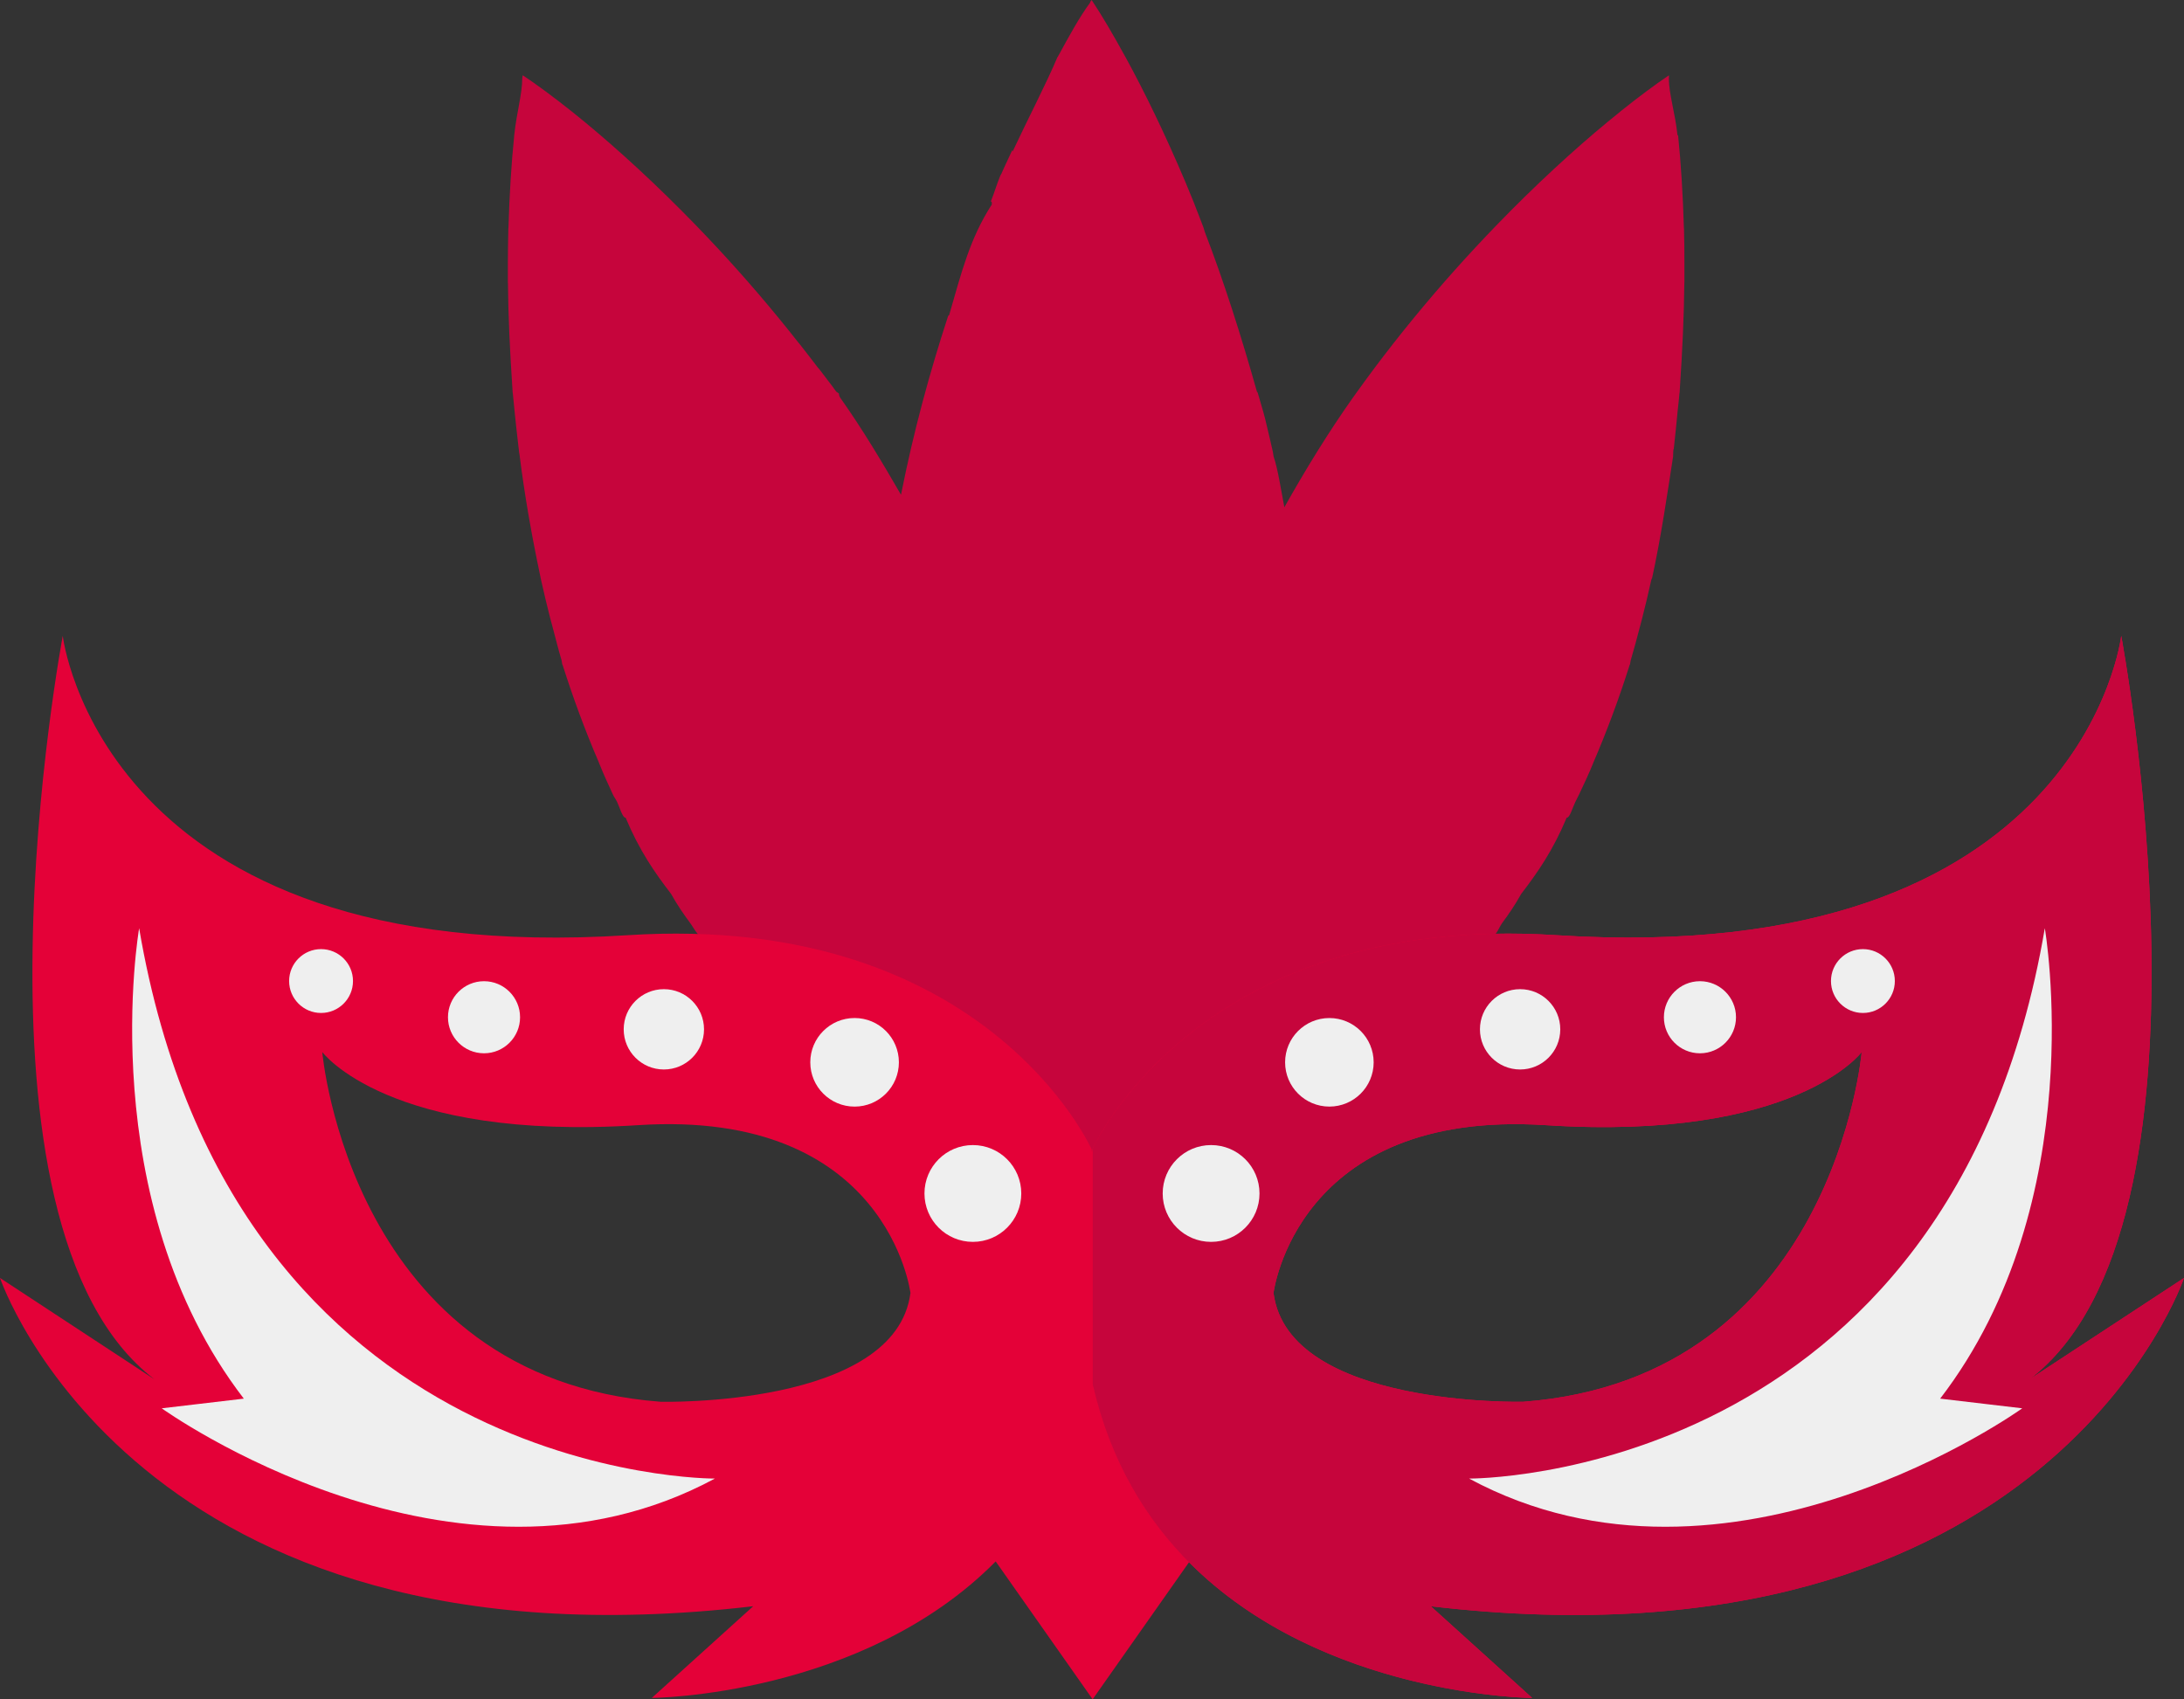 <svg version="1.1" id="图层_1" x="0px" y="0px" width="200px" height="155.631px" viewBox="0 0 200 155.631" enable-background="new 0 0 200 155.631" xml:space="preserve" xmlns="http://www.w3.org/2000/svg" xmlns:xlink="http://www.w3.org/1999/xlink" xmlns:xml="http://www.w3.org/XML/1998/namespace">
  <rect x="0" y="0" width="200" height="155.631" fill="#333333" stroke="none"/>
  <path fill="#C6053C" d="M154.244,22.603c-0.006-0.377-0.012-0.715-0.021-1.086c-0.005-0.221-0.007-0.633-0.013-0.633
	c-0.002,0-0.004,0-0.007,0c-0.087-3-0.271-5.963-0.525-8.418l0.002-0.023l-0.07-0.104c-0.205-1.981-0.783-3.721-0.783-5.175V7.161
	c0-0.088,0.025-0.178,0.01-0.264c-1.287,0.858-2.764,1.965-4.436,3.299l-0.012,0.018c-2.965,2.367-6.427,5.446-10.068,9.109
	c-0.025,0.025-0.047,0.049-0.071,0.074c-0.365,0.367-0.729,0.74-1.099,1.119c-0.678,0.699-1.359,1.417-2.045,2.154
	c-2.498,2.685-5.027,5.621-7.494,8.765c0-0.001-0.002-0.001-0.002-0.003c-0.078,0.1-0.154,0.203-0.23,0.303
	c-0.465,0.594-0.926,1.193-1.383,1.803c-0.102,0.135-0.202,0.271-0.303,0.406c-0.453,0.605-0.901,1.221-1.346,1.842
	c-0.07,0.096-0.142,0.189-0.209,0.285c0,0,0,0.001,0.002,0.002c-0.08,0.11-0.158,0.219-0.236,0.328
	c-2.233,3.153-4.35,6.598-6.291,10.06c-0.297-1.576-0.61-3.577-0.961-4.577c0.002,0,0.002,0,0.004,0
	c-0.029,0-0.063-0.371-0.094-0.504c-0.188-0.816-0.381-1.685-0.582-2.492c-0.041-0.165-0.08-0.357-0.123-0.52
	c-0.205-0.818-0.42-1.453-0.64-2.258c-0.036-0.135-0.069-0.227-0.106-0.227c0,0-0.002,0-0.004,0c-1.408-5-3.045-10.161-4.76-14.594
	c-0.049-0.123-0.097-0.342-0.144-0.465c-0.247-0.634-0.494-1.307-0.744-1.923c-0.035-0.087-0.069-0.194-0.104-0.28
	c-0.23-0.566-0.463-1.137-0.694-1.688c-0.036-0.086-0.073-0.179-0.11-0.266c-1.857-4.387-3.742-8.253-5.469-11.413l-0.02-0.03
	c-1.125-2.057-2.158-3.813-3.096-5.226c-0.053,0.08-0.142,0.163-0.142,0.245v0.004c-1,1.357-1.887,2.998-2.934,4.913l-0.066,0.091
	v0.006c-1,2.378-2.695,5.625-4.096,8.625h-0.004c-0.008,0-0.018-0.151-0.025-0.134c-0.33,0.73-0.661,1.386-0.991,2.151
	c-0.029,0.068-0.061,0.088-0.091,0.157c-0.335,0.78-0.54,1.558-0.874,2.37c-0.016,0.039,0.081,0.052,0.081,0.091v0.214
	c-2,3.096-2.758,6.15-3.914,10.15H86.91c-0.036,0-0.07,0.009-0.105,0.118c-1.682,5.148-3.161,10.581-4.296,16.315
	c-1.763-3.055-3.559-6.056-5.546-8.862c-0.079-0.109-0.137-0.272-0.137-0.382c0-0.001,0-0.002,0-0.002
	c0-0.069-0.199-0.137-0.25-0.206c-0.484-0.678-1.023-1.349-1.517-2.01c-0.055-0.071-0.132-0.145-0.187-0.216
	c-0.49-0.654-0.998-1.297-1.495-1.936c-0.07-0.089-0.146-0.182-0.215-0.271c-0.001,0.002-0.004,0.002-0.005,0.003
	c-2.466-3.146-4.998-6.08-7.496-8.765c-0.686-0.737-1.37-1.455-2.048-2.154c-0.373-0.385-0.745-0.762-1.116-1.135
	c-0.01-0.011-0.021-0.021-0.031-0.033c-3.653-3.674-7.133-6.762-10.104-9.135l-0.025-0.018c-1.673-1.334-3.177-2.44-4.465-3.299
	c-0.016,0.086-0.047,0.176-0.047,0.264V7.16c0,1.454-0.521,3.185-0.727,5.166l-0.014,0.095l0.002,0.041
	c-0.254,2.455-0.439,5.418-0.525,8.418c-0.002,0-0.005,0-0.007,0c-0.007,0-0.008,0.43-0.013,0.658
	c-0.008,0.354-0.016,0.693-0.02,1.055c-0.008,0.509-0.012,1.017-0.014,1.538c0,0.375-0.002,0.791,0,1.172
	c0.002,0.181-0.001,0.577,0,0.577c0.003,0,0.006,0,0.008,0c0.027,3,0.162,6,0.428,10c-0.004,0-0.008,0-0.012,0
	c0.022,0,0.051,0.322,0.074,0.59c0.037,0.441,0.078,0.774,0.12,1.219c0.05,0.534,0.104,1.015,0.163,1.555
	c0.06,0.563,0.123,1.1,0.191,1.669c0.025,0.206,0.043,0.397,0.07,0.604c0.002-0.001,0.005-0.021,0.008-0.021
	c0.463,3.736,1.096,7.385,1.943,11.385c-0.002,0-0.003,0-0.005,0c0.013,0,0.028,0.125,0.041,0.182
	c0.27,1.213,0.56,2.434,0.872,3.645c0.051,0.197,0.109,0.396,0.162,0.593c0.271,1.024,0.556,2.162,0.859,3.183
	c0.027,0.096,0.051,0.398,0.08,0.398c0.002,0,0.006,0,0.008,0c0.95,3,2.055,6,3.346,9c-0.001,0-0.002,0-0.004,0
	c0.406,1,0.833,1.957,1.273,2.897c0.119,0.252,0.247,0.39,0.368,0.641c0.254,0.525,0.503,1.462,0.769,1.462c0.006,0,0.014,0,0.02,0
	c1.258,3,2.639,5,4.178,7c-0.001,0-0.002,0-0.004,0c0.557,1,1.137,1.838,1.73,2.637c0.178,0.238,0.362,0.573,0.544,0.811
	c0.47,0.611,0.952,1.266,1.446,1.859c0.211,0.254,0.422,0.533,0.639,0.785c0.563,0.652,1.143,1.305,1.736,1.934
	c0.137,0.145,0.268,0.304,0.406,0.445c0.008,0.008,0.016,0.021,0.023,0.028c0,0,0,0.001,0.001,0.001
	c4.847,5.014,10.562,9.188,17.649,12.092c0.762,0.313,2.184,0.606,2.184,0.889v0.005c0,0.022,0.273,0.046,0.334,0.065l0.082,0.017
	c0.004-0.007,0.042-0.007,0.044-0.009l0.026,0.002l0.004-0.016c0.295-0.632,0.567-1.263,0.834-1.895
	c2.333,3.922,5.204,7.654,8.671,11.121c0.638,0.64,1.005,1.268,2.005,1.889v0.003c0,0.048,0,0.097,0,0.144v0.02
	c0-0.007,0-0.007,0.002-0.007l-0.002,0.007v-0.02c1-0.668,1.516-1.347,2.203-2.037c3.72-3.719,6.768-7.743,9.188-11.979
	c0.039,0.097,0.087,0.19,0.126,0.287c0.336,0.824,0.704,1.646,1.09,2.469l-0.003,0.017l0.009-0.004
	c0.004,0.002,0.004,0.002,0.008,0.01l0.103-0.016c0.063-0.021,0.276-0.045,0.276-0.066v-0.004c1-0.282,1.479-0.327,2.24-0.641
	c7.088-2.902,12.86-6.841,17.707-11.841h0.002c0.008-1,0.016-0.266,0.023-0.274c0.137-0.143,0.266-0.416,0.402-0.56
	c0.596-0.631,1.176-1.334,1.74-1.987c0.215-0.25,0.426-0.535,0.637-0.789c0.494-0.595,0.975-1.213,1.443-1.822
	c0.185-0.238,0.37-0.686,0.549-0.926c0.595-0.799,1.174-1.642,1.729-2.642c-0.001,0-0.002,0-0.004,0c1.539-2,2.922-4,4.179-7
	c0.007,0,0.013,0,0.019,0c0.267,0,0.514-0.904,0.767-1.428c0.122-0.252,0.25-0.487,0.37-0.741c0.441-0.941,0.869-1.831,1.273-2.831
	c0,0-0.002,0-0.004,0c1.293-3,2.396-6,3.346-9c0.005,0,0.007,0,0.009,0c0.028,0,0.051-0.295,0.077-0.385
	c0.306-1.025,0.591-2.107,0.861-3.137c0.053-0.198,0.111-0.422,0.164-0.62c0.313-1.209,0.603-2.438,0.87-3.646
	c0.013-0.059,0.029-0.123,0.042-0.182c-0.002,0-0.004,0.184-0.006,0.184c0.85-3.84,1.48-8.214,1.945-11.214c0.002,0,0.005,0,0.008,0
	c0.025-1,0.045-0.604,0.07-0.814c0.066-0.564,0.131-1.219,0.189-1.777c0.059-0.544,0.112-1.131,0.163-1.669
	c0.043-0.44,0.082-0.684,0.12-1.121c0.021-0.27,0.053-0.618,0.073-0.618c-0.005,0-0.007,0-0.011,0c0.266-4,0.398-7,0.429-10
	c0.002,0,0.004,0,0.006,0s-0.002-0.367,0-0.531c0.002-0.416,0.002-0.846,0-1.253C154.254,23.602,154.252,23.089,154.244,22.603z" class="color c1"/>
  <path fill="#E40138" d="M185.85,126.325c18.571-14.15,8.402-68.092,8.402-68.092s-3.537,30.509-51.732,27.415
	c-32.799-2.107-42.473,19.588-42.473,19.588c-0.019,0.093-0.031,0.187-0.049,0.275c-0.015-0.09-0.029-0.184-0.045-0.275
	c0,0-9.678-21.695-42.477-19.588C9.281,88.742,5.747,58.233,5.747,58.233s-10.169,53.941,8.399,68.092L0,117.039
	c0,0,12.377,36.698,68.975,30.065l-9.286,8.399c0,0,19.27-0.127,31.492-12.503l8.878,12.628l8.826-12.553
	c12.227,12.303,31.424,12.428,31.424,12.428l-9.283-8.399C187.619,153.737,200,117.039,200,117.039L185.85,126.325z M60.5,128.378
	c-28.42-2.156-30.988-32.027-30.988-32.027s6.062,8.172,28.935,6.694c22.872-1.481,24.927,15.371,24.927,15.371
	C82.025,128.916,60.5,128.378,60.5,128.378z M139.496,128.378c0,0-21.525,0.538-22.873-9.962c0,0,2.057-16.854,24.928-15.371
	c22.872,1.478,28.934-6.694,28.934-6.694S167.92,126.222,139.496,128.378z" class="color c2"/>
  <path fill="#C6053C" d="M185.85,126.325c18.571-14.15,8.402-68.092,8.402-68.092s-3.537,30.509-51.732,27.415
	c-31.912-2.053-41.932,18.43-42.451,19.537v21.602c6.521,28.504,40.24,28.719,40.24,28.719l-9.283-8.398
	C187.619,153.737,200,117.039,200,117.039L185.85,126.325z M139.496,128.378c0,0-21.525,0.538-22.873-9.962
	c0,0,2.057-16.854,24.928-15.371c22.872,1.478,28.934-6.694,28.934-6.694S167.92,126.222,139.496,128.378z" class="color c1"/>
  <path fill="#EFEFEF" d="M65.467,135.412c0,0-44.104,0.331-52.725-50.403c0,0-4.343,24.956,9.585,43.083l-7.517,0.886
	C14.811,128.978,41.619,148.258,65.467,135.412z" class="color c3"/>
  <circle fill="#EFEFEF" cx="89.091" cy="109.302" r="4.433" class="color c3"/>
  <circle fill="#EFEFEF" cx="78.259" cy="97.29" r="4.057" class="color c3"/>
  <circle fill="#EFEFEF" cx="60.793" cy="94.269" r="3.678" class="color c3"/>
  <circle fill="#EFEFEF" cx="44.324" cy="93.163" r="3.301" class="color c3"/>
  <circle fill="#EFEFEF" cx="29.401" cy="89.847" r="2.924" class="color c3"/>
  <path fill="#EFEFEF" d="M134.531,135.412c0,0,44.102,0.331,52.723-50.403c0,0,4.344,24.956-9.584,43.083l7.518,0.886
	C185.188,128.978,158.377,148.258,134.531,135.412z" class="color c3"/>
  <circle fill="#EFEFEF" cx="110.906" cy="109.302" r="4.433" class="color c3"/>
  <circle fill="#EFEFEF" cx="121.738" cy="97.29" r="4.055" class="color c3"/>
  <circle fill="#EFEFEF" cx="139.204" cy="94.269" r="3.678" class="color c3"/>
  <circle fill="#EFEFEF" cx="155.673" cy="93.163" r="3.301" class="color c3"/>
  <circle fill="#EFEFEF" cx="170.596" cy="89.847" r="2.924" class="color c3"/>
</svg>